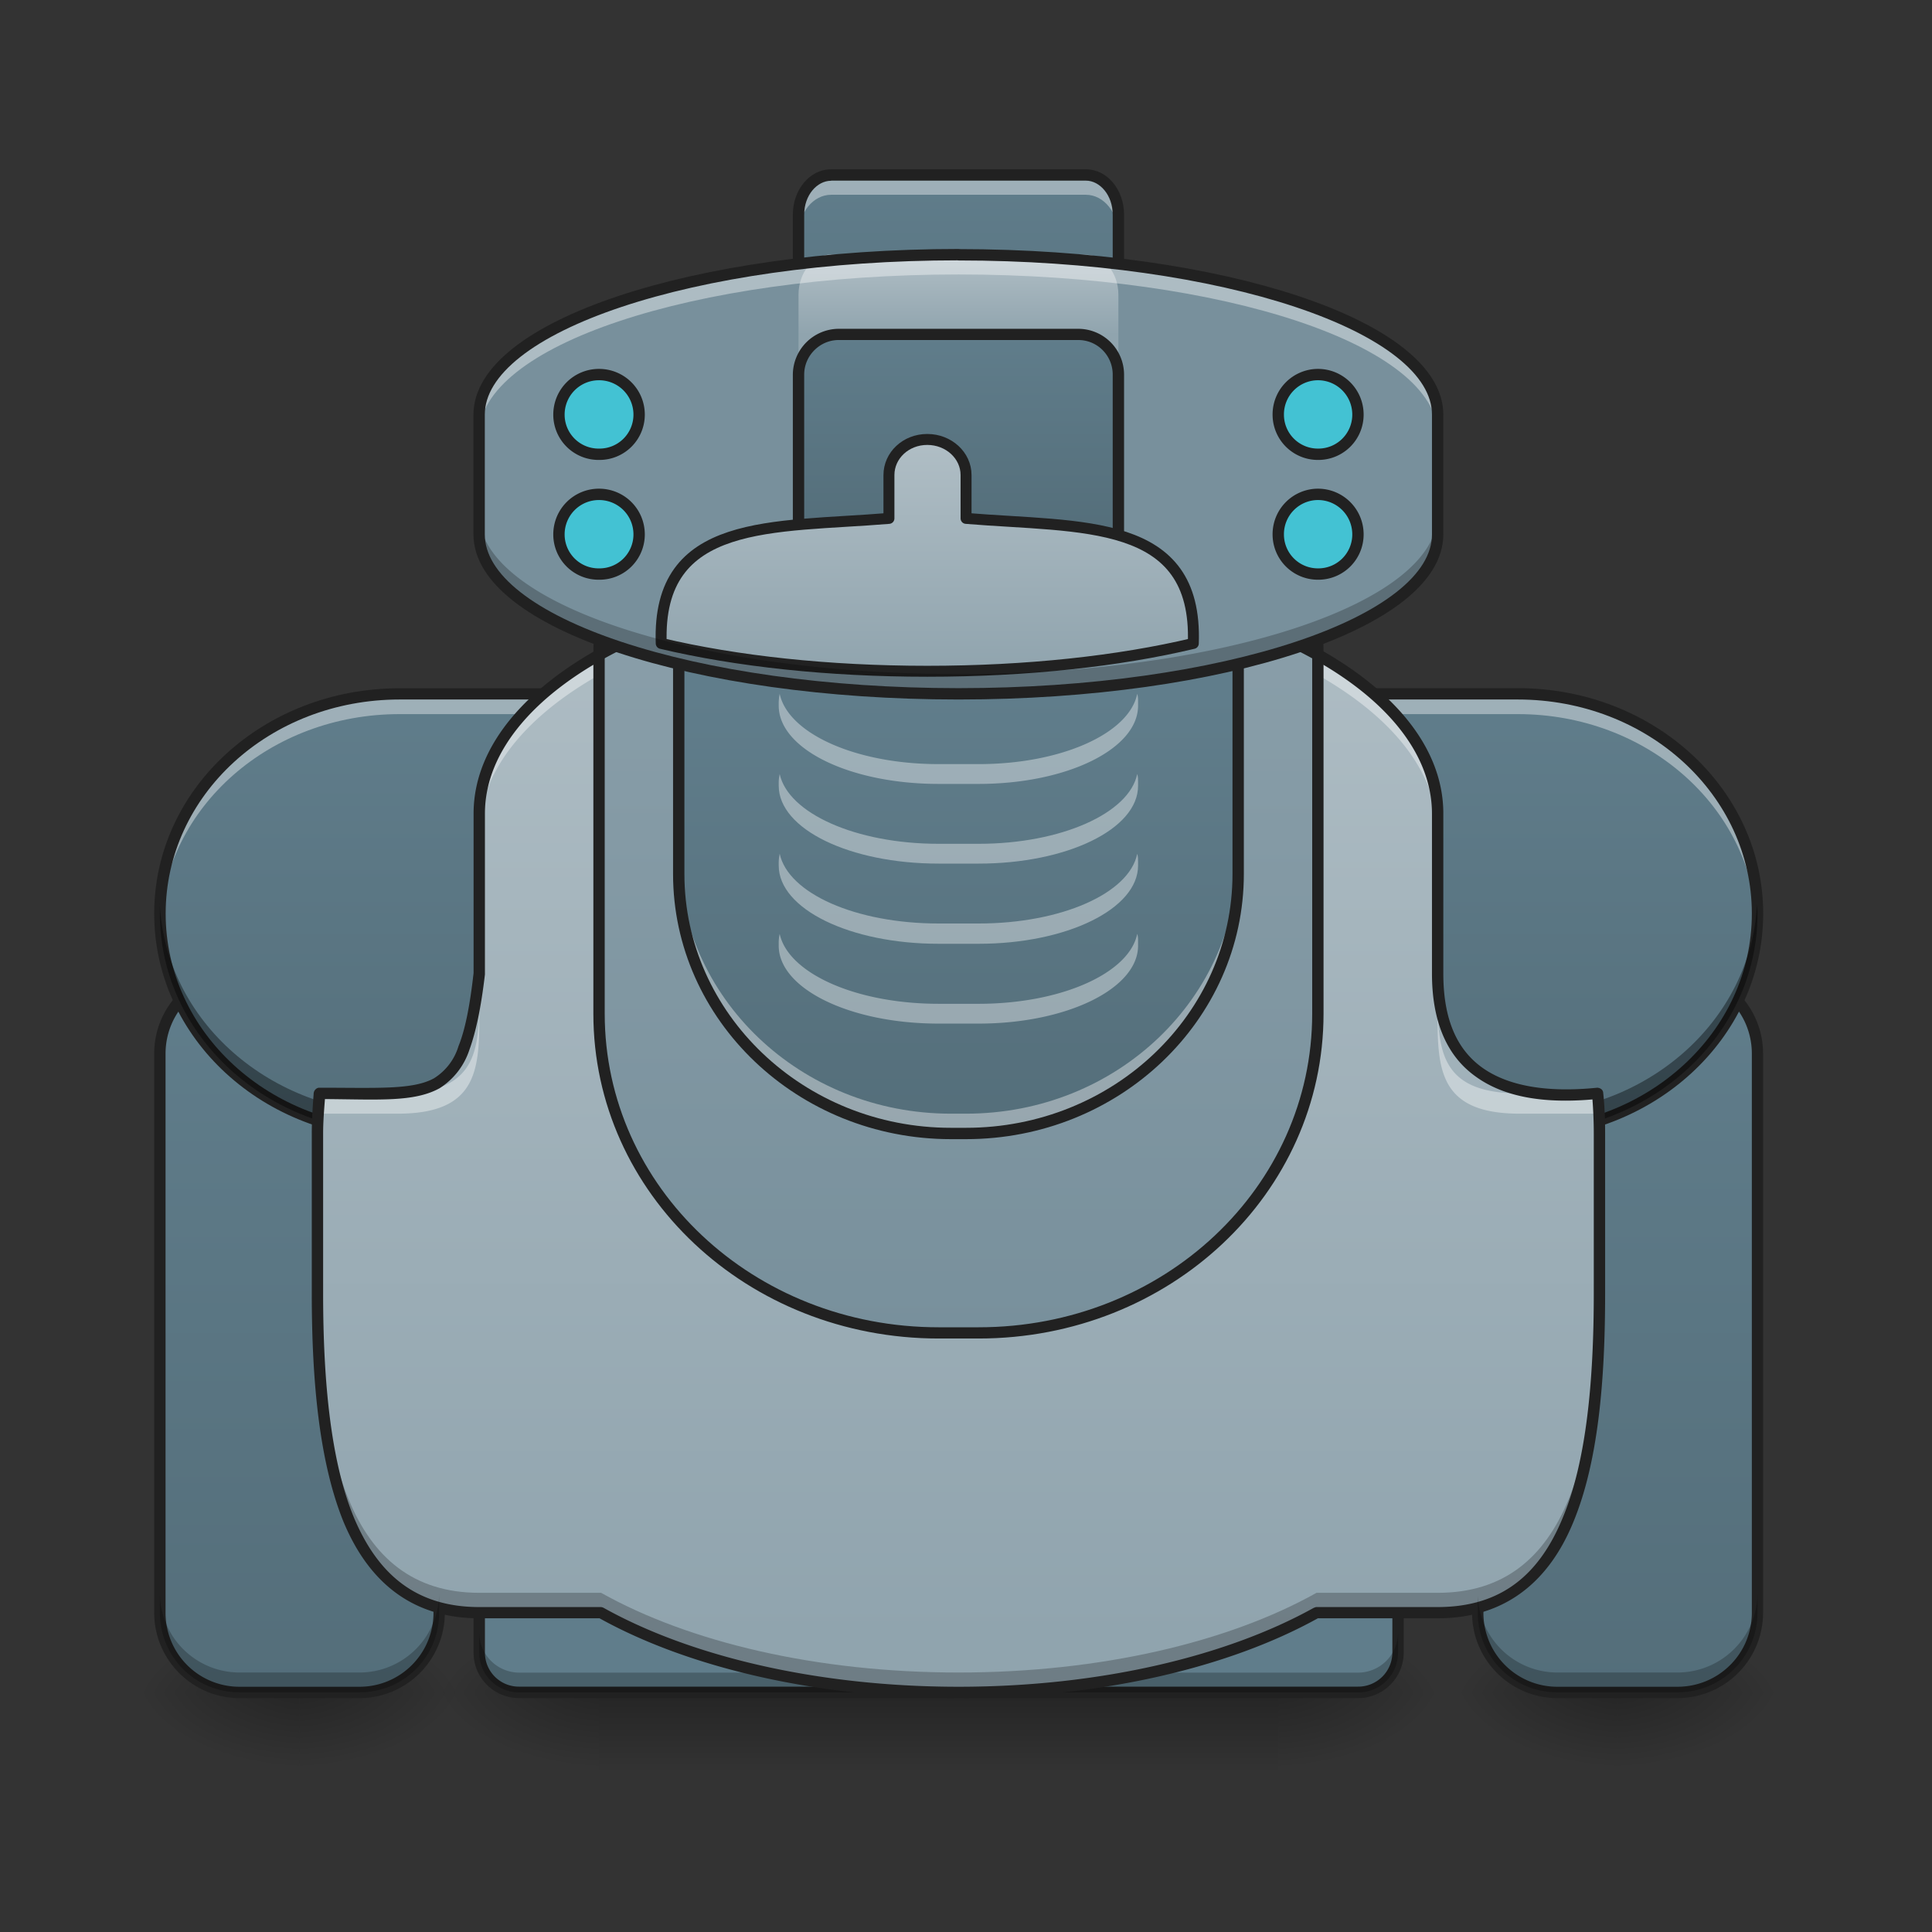 <svg height="16pt" viewBox="0 0 16 16" width="16pt" xmlns="http://www.w3.org/2000/svg" xmlns:xlink="http://www.w3.org/1999/xlink"><rect x="0" y="0" width="16" height="16" fill="#333333" stroke="none"/><linearGradient id="a" gradientUnits="userSpaceOnUse" x1="6.614" x2="6.614" y1="14.017" y2="14.678"><stop offset="0" stop-opacity=".275"/><stop offset="1" stop-opacity="0"/></linearGradient><linearGradient id="b"><stop offset="0" stop-opacity=".314"/><stop offset=".222" stop-opacity=".275"/><stop offset="1" stop-opacity="0"/></linearGradient><radialGradient id="c" cx="450.909" cy="189.579" gradientTransform="matrix(0 -.039 -.07 0 23.75 31.798)" gradientUnits="userSpaceOnUse" r="21.167" xlink:href="#b"/><radialGradient id="d" cx="450.909" cy="189.579" gradientTransform="matrix(0 .039 .07 0 -8.204 -3.764)" gradientUnits="userSpaceOnUse" r="21.167" xlink:href="#b"/><radialGradient id="e" cx="450.909" cy="189.579" gradientTransform="matrix(0 -.039 .07 0 -8.204 31.798)" gradientUnits="userSpaceOnUse" r="21.167" xlink:href="#b"/><radialGradient id="f" cx="450.909" cy="189.579" gradientTransform="matrix(0 .039 -.07 0 23.75 -3.764)" gradientUnits="userSpaceOnUse" r="21.167" xlink:href="#b"/><radialGradient id="g" cx="450.909" cy="189.579" gradientTransform="matrix(0 -.039 -.07 0 15.646 31.798)" gradientUnits="userSpaceOnUse" r="21.167" xlink:href="#b"/><radialGradient id="h" cx="450.909" cy="189.579" gradientTransform="matrix(0 .039 .07 0 -10.685 -3.764)" gradientUnits="userSpaceOnUse" r="21.167" xlink:href="#b"/><radialGradient id="i" cx="450.909" cy="189.579" gradientTransform="matrix(0 -.039 .07 0 -10.685 31.798)" gradientUnits="userSpaceOnUse" r="21.167" xlink:href="#b"/><radialGradient id="j" cx="450.909" cy="189.579" gradientTransform="matrix(0 .039 -.07 0 15.646 -3.764)" gradientUnits="userSpaceOnUse" r="21.167" xlink:href="#b"/><linearGradient id="k"><stop offset="0" stop-color="#546e7a"/><stop offset="1" stop-color="#607d8b"/></linearGradient><linearGradient id="l" gradientUnits="userSpaceOnUse" x1="2.315" x2="2.315" xlink:href="#k" y1="14.017" y2="8.064"/><radialGradient id="m" cx="450.909" cy="189.579" gradientTransform="matrix(0 -.039 -.07 0 26.561 31.798)" gradientUnits="userSpaceOnUse" r="21.167" xlink:href="#b"/><radialGradient id="n" cx="450.909" cy="189.579" gradientTransform="matrix(0 .039 .07 0 .23 -3.764)" gradientUnits="userSpaceOnUse" r="21.167" xlink:href="#b"/><radialGradient id="o" cx="450.909" cy="189.579" gradientTransform="matrix(0 -.039 .07 0 .23 31.798)" gradientUnits="userSpaceOnUse" r="21.167" xlink:href="#b"/><radialGradient id="p" cx="450.909" cy="189.579" gradientTransform="matrix(0 .039 -.07 0 26.561 -3.764)" gradientUnits="userSpaceOnUse" r="21.167" xlink:href="#b"/><linearGradient id="q" gradientUnits="userSpaceOnUse" x1="13.56" x2="13.56" xlink:href="#k" y1="14.017" y2="8.064"/><linearGradient id="r" gradientUnits="userSpaceOnUse" x1="7.938" x2="7.938" xlink:href="#k" y1="9.717" y2="5.749"/><linearGradient id="s"><stop offset="0" stop-color="#90a4ae"/><stop offset="1" stop-color="#b0bec5"/></linearGradient><linearGradient id="t" gradientTransform="matrix(.008 0 -0 .008 0 0)" gradientUnits="userSpaceOnUse" x1="960" x2="960" xlink:href="#s" y1="1695.118" y2="575.118"/><linearGradient id="u" gradientUnits="userSpaceOnUse" x1="7.938" x2="7.938" y1="11.04" y2="2.772"><stop offset="0" stop-color="#78909c"/><stop offset="1" stop-color="#90a4ae"/></linearGradient><linearGradient id="v" gradientUnits="userSpaceOnUse" x1="7.938" x2="7.938" xlink:href="#k" y1="9.387" y2="5.749"/><linearGradient id="w" gradientUnits="userSpaceOnUse" x1="7.938" x2="7.938" xlink:href="#k" y1="3.764" y2="1.449"/><linearGradient id="x" gradientUnits="userSpaceOnUse" x1="7.938" x2="7.938" xlink:href="#s" y1="2.772" y2="2.111"/><linearGradient id="y" gradientUnits="userSpaceOnUse" x1="7.938" x2="7.938" xlink:href="#k" y1="4.426" y2="2.772"/><linearGradient id="z" gradientUnits="userSpaceOnUse" x1="960" x2="960" xlink:href="#s" y1="695.118" y2="455.118"/><path d="m4.96 14.016h5.626v.664h-5.626zm0 0" fill="url(#a)"/><path d="m10.586 14.016h1.32v-.66h-1.32zm0 0" fill="url(#c)"/><path d="m4.96 14.016h-1.322v.664h1.322zm0 0" fill="url(#d)"/><path d="m4.96 14.016h-1.322v-.66h1.322zm0 0" fill="url(#e)"/><path d="m10.586 14.016h1.32v.664h-1.32zm0 0" fill="url(#f)"/><path d="m2.48 14.016h1.325v-.66h-1.325zm0 0" fill="url(#g)"/><path d="m2.48 14.016h-1.324v.664h1.324zm0 0" fill="url(#h)"/><path d="m2.48 14.016h-1.324v-.66h1.324zm0 0" fill="url(#i)"/><path d="m2.48 14.016h1.325v.664h-1.325zm0 0" fill="url(#j)"/><path d="m1.984 8.063h.993a.66.66 0 0 1 .66.664v4.628c0 .368-.293.66-.66.66h-.993a.66.66 0 0 1 -.66-.66v-4.628c0-.368.297-.665.66-.665zm0 0" fill="url(#l)"/><path d="m1.984 8.016a.708.708 0 0 0 -.707.71v4.63c0 .39.317.707.707.707h.993c.39 0 .707-.317.707-.708v-4.628a.708.708 0 0 0 -.707-.711zm0 .093h.993c.34 0 .613.274.613.618v4.628c0 .34-.274.614-.613.614h-.993a.612.612 0 0 1 -.613-.614v-4.628c0-.344.274-.618.613-.618zm0 0" fill="#212121"/><path d="m13.395 14.016h1.324v-.66h-1.324zm0 0" fill="url(#m)"/><path d="m13.395 14.016h-1.32v.664h1.32zm0 0" fill="url(#n)"/><path d="m13.395 14.016h-1.32v-.66h1.32zm0 0" fill="url(#o)"/><path d="m13.395 14.016h1.324v.664h-1.324zm0 0" fill="url(#p)"/><path d="m12.898 8.063h.993c.367 0 .664.296.664.664v4.628a.66.66 0 0 1 -.664.66h-.993a.66.66 0 0 1 -.66-.66v-4.628c0-.368.297-.665.66-.665zm0 0" fill="url(#q)"/><path d="m12.898 8.016a.708.708 0 0 0 -.707.71v4.63c0 .39.317.707.707.707h.993c.394 0 .71-.317.71-.708v-4.628a.709.709 0 0 0 -.71-.711zm0 .093h.993c.343 0 .617.274.617.618v4.628c0 .34-.274.614-.617.614h-.993a.612.612 0 0 1 -.613-.614v-4.628c0-.344.274-.618.613-.618zm0 0" fill="#212121"/><path d="m3.309 5.746h9.261c1.094 0 1.985.816 1.985 1.82s-.89 1.82-1.985 1.82h-9.26c-1.098 0-1.985-.816-1.985-1.82 0-1.003.887-1.82 1.985-1.82zm0 0" fill="url(#r)"/><path d="m4.3 12.031h6.946c.184 0 .332.149.332.332v1.325a.33.33 0 0 1 -.332.328h-6.945a.33.33 0 0 1 -.332-.329v-1.324c0-.183.148-.332.332-.332zm0 0" fill="#607d8b"/><path d="m3.309 5.746c-1.102 0-1.985.813-1.985 1.82v.082c.047-.968.914-1.734 1.985-1.734h9.261c1.067 0 1.934.766 1.98 1.734 0-.027.005-.054.005-.082 0-1.007-.887-1.82-1.985-1.82zm0 0" fill="#fff" fill-opacity=".392"/><path d="m3.309 5.7c-1.125 0-2.032.831-2.032 1.866 0 1.036.907 1.868 2.032 1.868h9.261c1.121 0 2.032-.832 2.032-1.868 0-1.035-.91-1.867-2.032-1.867zm0 .093h9.261c1.075 0 1.938.793 1.938 1.773s-.863 1.774-1.938 1.774h-9.26c-1.079 0-1.938-.793-1.938-1.774 0-.98.86-1.773 1.938-1.773zm0 0" fill="#212121"/><path d="m1.324 7.484v.082c0 1.008.883 1.82 1.985 1.82h9.261c1.098 0 1.985-.812 1.985-1.82 0-.027-.004-.054-.004-.082-.047.97-.914 1.739-1.98 1.739h-9.263c-1.07 0-1.938-.77-1.985-1.739zm0 0" fill-opacity=".392"/><path d="m4.3 11.984a.38.38 0 0 0 -.378.38v1.323c0 .208.168.376.379.376h6.945a.378.378 0 0 0 .379-.376v-1.324a.382.382 0 0 0 -.379-.379zm0 .094h6.946c.156 0 .285.129.285.285v1.325a.283.283 0 0 1 -.285.28h-6.945a.281.281 0 0 1 -.285-.28v-1.325c0-.156.125-.285.285-.285zm0 0" fill="#212121"/><path d="m3.969 13.52v.168c0 .183.148.328.332.328h6.945a.328.328 0 0 0 .332-.329v-.167a.332.332 0 0 1 -.332.332h-6.945a.332.332 0 0 1 -.332-.332zm0 0" fill-opacity=".235"/><path d="m7.938 4.754c-2.2 0-3.97.887-3.97 1.984v1.324c-.128 1.094-.37.993-1.323.993-.008.11-.016.218-.016.332v1.324c0 1.465.242 2.644 1.34 2.644h1.008c.726.407 1.78.66 2.96.66s2.239-.253 2.965-.66h1.004c1.102 0 1.34-1.18 1.34-2.644v-1.324a3.1 3.1 0 0 0 -.016-.332c-.855.086-1.324-.227-1.324-.992v-1.326c0-1.097-1.77-1.984-3.969-1.984zm0 0" fill="url(#t)"/><path d="m7.938 4.754c-2.2 0-3.97.887-3.97 1.984v.168c0-1.101 1.77-1.984 3.97-1.984 2.199 0 3.968.883 3.968 1.984v-.168c0-1.097-1.77-1.984-3.969-1.984zm-3.97 3.59c-.003.414-.073.71-.675.71h-.648c-.008.11-.016.22-.016.333v.164c0-.11.008-.223.016-.328h.648c.68 0 .68-.383.676-.88zm7.938 0c-.004.496-.004.879.68.879h.644c.012.105.016.218.016.328v-.164a3.1 3.1 0 0 0 -.016-.332h-.644c-.606 0-.672-.297-.68-.711zm0 0" fill="#fff" fill-opacity=".392"/><path d="m7.773 2.77h.332c1.551 0 2.81 1.187 2.81 2.648v2.977c0 1.46-1.259 2.644-2.81 2.644h-.332c-1.554 0-2.812-1.184-2.812-2.644v-2.977c0-1.461 1.258-2.648 2.812-2.648zm0 0" fill="url(#u)"/><path d="m7.875 2.77h.125c1.246 0 2.254.964 2.254 2.152v2.316c0 1.184-1.008 2.149-2.254 2.149h-.125c-1.242 0-2.254-.965-2.254-2.149v-2.316c0-1.188 1.012-2.152 2.254-2.152zm0 0" fill="url(#v)"/><path d="m7.773 2.723c-1.582 0-2.859 1.203-2.859 2.695v2.977c0 1.492 1.277 2.69 2.86 2.69h.331c1.579 0 2.856-1.198 2.856-2.69v-2.977c0-1.492-1.277-2.695-2.856-2.695zm0 .093h.332c1.532 0 2.762 1.16 2.762 2.602v2.977c0 1.437-1.23 2.597-2.762 2.597h-.332c-1.535 0-2.765-1.16-2.765-2.597v-2.977c0-1.441 1.23-2.602 2.765-2.602zm0 0" fill="#212121"/><path d="m3.969 7.898v.282c.004-.09 0-.184 0-.282zm7.937 0v.165zm-9.276 2.645v.168c0 1.465.242 2.644 1.34 2.644h1.008c.726.407 1.78.66 2.96.66s2.239-.253 2.965-.66h1.004c1.102 0 1.34-1.18 1.34-2.644v-.168c0 1.469-.238 2.648-1.34 2.648h-1.004c-.726.407-1.785.66-2.964.66-1.18 0-2.235-.253-2.961-.66h-1.009c-1.098 0-1.34-1.18-1.34-2.648zm0 0" fill-opacity=".235"/><path d="m6.883 1.45h2.11c.148 0 .269.148.269.327v3.145c0 .183-.121.328-.27.328h-2.11c-.148 0-.269-.145-.269-.328v-3.145c0-.18.121-.328.27-.328zm0 0" fill="url(#w)"/><path d="m6.883 1.45c-.149 0-.27.144-.27.327v.168c0-.183.121-.332.27-.332h2.11c.148 0 .269.149.269.332v-.168c0-.183-.121-.328-.27-.328zm0 0" fill="#fff" fill-opacity=".392"/><path d="m7.938 4.707c-1.106 0-2.102.223-2.829.586-.726.363-1.187.871-1.187 1.445v1.32c-.031.274-.07.47-.125.606a.475.475 0 0 1 -.203.266c-.176.097-.469.078-.95.078-.023 0-.042.02-.046.043-.008.11-.016.222-.016.336v1.324c0 .734.063 1.398.262 1.89.203.489.558.801 1.125.801h.996c.734.407 1.793.66 2.973.66 1.183 0 2.242-.253 2.976-.66h.992c.567 0 .926-.312 1.125-.8.203-.493.262-1.157.262-1.891v-1.324c0-.114-.004-.227-.016-.336 0-.012-.007-.024-.015-.031a.063.063 0 0 0 -.035-.012c-.422.043-.743-.016-.954-.168-.21-.152-.32-.402-.32-.777v-1.326c0-.574-.457-1.082-1.183-1.445-.727-.363-1.727-.586-2.832-.586zm0 .094c1.093 0 2.082.222 2.789.578.707.351 1.132.836 1.132 1.36v1.324c0 .394.121.68.36.851.23.168.554.227.969.191.007.094.011.188.011.282v1.324c0 .73-.062 1.387-.254 1.851-.191.47-.504.747-1.039.747h-1.004c-.007 0-.015.004-.023.007-.719.399-1.766.653-2.941.653-1.172 0-2.223-.254-2.938-.653a.056.056 0 0 0 -.023-.007h-1.008c-.531 0-.844-.278-1.04-.746-.19-.465-.253-1.122-.253-1.852v-1.324c0-.098.008-.192.015-.285.446.003.739.027.95-.09a.595.595 0 0 0 .246-.317c.054-.148.097-.351.129-.625v-1.332c0-.523.425-1.008 1.132-1.36.711-.355 1.696-.577 2.79-.577zm0 0" fill="#212121"/><path d="m5.621 7.07v.168c0 1.188 1.008 2.149 2.254 2.149h.125c1.25 0 2.254-.961 2.254-2.149v-.168c0 1.192-1.004 2.153-2.254 2.153h-.125c-1.246 0-2.254-.961-2.254-2.153zm0 0" fill="#fff" fill-opacity=".392"/><path d="m6.883 1.402c-.18 0-.317.172-.317.375v3.145c0 .203.137.375.317.375h2.11c.179 0 .316-.172.316-.375v-3.145c0-.203-.137-.375-.317-.375zm0 .094h2.11c.116 0 .222.121.222.281v3.145c0 .16-.106.281-.223.281h-2.11c-.116 0-.222-.121-.222-.281v-3.145c0-.16.106-.28.223-.28zm0 0" fill="#212121"/><path d="m7.875 2.77h.125c1.246 0 2.254.964 2.254 2.152v2.316c0 1.184-1.008 2.149-2.254 2.149h-.125c-1.242 0-2.254-.965-2.254-2.149v-2.316c0-1.188 1.012-2.152 2.254-2.152zm0 0" fill="none" stroke="#212121" stroke-linecap="round" stroke-linejoin="round" stroke-width=".094"/><path d="m7.938 2.11c2.19 0 3.968.593 3.968 1.324v.992c0 .73-1.777 1.32-3.969 1.32-2.19 0-3.968-.59-3.968-1.32v-.992c0-.73 1.777-1.325 3.969-1.325zm0 0" fill="#78909c"/><path d="m6.883 2.11h2.11c.148 0 .269.148.269.331v2.313c0 .184-.121.332-.27.332h-2.11c-.148 0-.269-.149-.269-.332v-2.314c0-.183.121-.332.27-.332zm0 0" fill="url(#x)"/><path d="m10.914 3.102c.184 0 .332.148.332.332a.328.328 0 0 1 -.332.328.328.328 0 0 1 -.328-.328.33.33 0 0 1 .328-.332zm0 .992c.184 0 .332.148.332.332a.328.328 0 0 1 -.332.328.328.328 0 0 1 -.328-.328.33.33 0 0 1 .328-.332zm0 0" style="fill:#3acbdd;fill-opacity:.851;stroke-width:.094;stroke-linecap:round;stroke-linejoin:round;stroke:#212121"/><path d="m6.457 5.746a.43.43 0 0 0 -.008.07v.028c0 .36.59.648 1.324.648h.332c.73 0 1.32-.289 1.32-.648v-.028c0-.023 0-.046-.007-.07-.066.328-.629.582-1.313.582h-.332c-.687 0-1.246-.254-1.316-.582zm0 0" fill="#fff" fill-opacity=".392"/><path d="m6.945 2.77h1.985c.183 0 .332.148.332.332v1.984a.332.332 0 0 1 -.332.332h-1.985a.332.332 0 0 1 -.332-.332v-1.984c0-.184.149-.332.332-.332zm0 0" fill="url(#y)"/><path d="m6.945 2.723a.382.382 0 0 0 -.379.379v1.984c0 .207.172.379.38.379h1.984a.38.38 0 0 0 .379-.38v-1.982a.38.38 0 0 0 -.38-.38zm0 .093h1.985c.16 0 .285.13.285.286v1.984c0 .16-.125.285-.285.285h-1.985a.284.284 0 0 1 -.285-.285v-1.984c0-.157.13-.286.285-.286zm0 0" fill="#212121"/><path d="m959.908 454.917c-22.202 0-39.68 16.534-39.68 36.847v44.878c-119.517 9.92-240.45-1.417-235.726 129.436 77.945 18.424 172.896 28.816 275.406 28.816 102.983 0 197.934-10.392 275.407-28.816 4.724-130.853-115.737-119.516-235.253-129.436v-44.878c0-20.313-17.951-36.847-40.154-36.847zm0 0" fill="url(#z)" stroke="#212121" stroke-linecap="round" stroke-linejoin="round" stroke-width="11.339" transform="matrix(.008 0 -0 .008 0 0)"/><path d="m4.96 3.102c.185 0 .333.148.333.332a.328.328 0 0 1 -.332.328.328.328 0 0 1 -.332-.328c0-.184.148-.332.332-.332zm0 .992c.185 0 .333.148.333.332a.328.328 0 0 1 -.332.328.328.328 0 0 1 -.332-.328c0-.184.148-.332.332-.332zm0 0" style="fill:#3acbdd;fill-opacity:.851;stroke-width:.094;stroke-linecap:round;stroke-linejoin:round;stroke:#212121"/><path d="m7.938 2.11c-2.2 0-3.97.59-3.97 1.324v.164c0-.735 1.77-1.325 3.97-1.325 2.199 0 3.968.59 3.968 1.325v-.164c0-.735-1.77-1.325-3.969-1.325zm0 0" fill="#fff" fill-opacity=".392"/><path d="m7.938 5.746c-2.2 0-3.97-.59-3.97-1.32v-.168c0 .734 1.77 1.324 3.97 1.324 2.199 0 3.968-.59 3.968-1.324v.168c0 .73-1.77 1.32-3.969 1.32zm4.3 7.445v.164c0 .368.293.66.66.66h.993a.66.66 0 0 0 .664-.66v-.164c0 .364-.297.66-.664.66h-.993a.66.66 0 0 1 -.66-.66zm-10.914 0v.164c0 .368.293.66.66.66h.993c.367 0 .66-.292.66-.66v-.164a.66.66 0 0 1 -.66.66h-.993a.66.66 0 0 1 -.66-.66zm0 0" fill-opacity=".235"/><g fill="#fff" fill-opacity=".392"><path d="m6.457 7.734a.344.344 0 0 0 -.008.067v.031c0 .356.59.645 1.324.645h.332c.73 0 1.32-.29 1.32-.645v-.031c0-.024 0-.047-.007-.067-.066.325-.629.579-1.313.579h-.332c-.687 0-1.246-.254-1.316-.579zm0 0"/><path d="m6.457 7.07c-.004.024-.008.047-.008.07v.028c0 .36.59.648 1.324.648h.332c.73 0 1.32-.289 1.32-.648v-.027c0-.024 0-.047-.007-.07-.066.327-.629.577-1.313.577h-.332c-.687 0-1.246-.25-1.316-.578zm0 0"/><path d="m6.457 6.41c-.004.024-.008.043-.008.067v.03c0 .36.59.645 1.324.645h.332c.73 0 1.32-.285 1.32-.644v-.031c0-.024 0-.043-.007-.067-.066.324-.629.578-1.313.578h-.332c-.687 0-1.246-.254-1.316-.578zm0 0"/></g><path d="m7.938 2.11c2.19 0 3.968.593 3.968 1.324v.992c0 .73-1.777 1.32-3.968 1.32-2.192 0-3.97-.59-3.97-1.32v-.992c0-.73 1.778-1.325 3.97-1.325zm0 0" fill="none" stroke="#212121" stroke-linecap="round" stroke-linejoin="round" stroke-width=".094"/></svg>